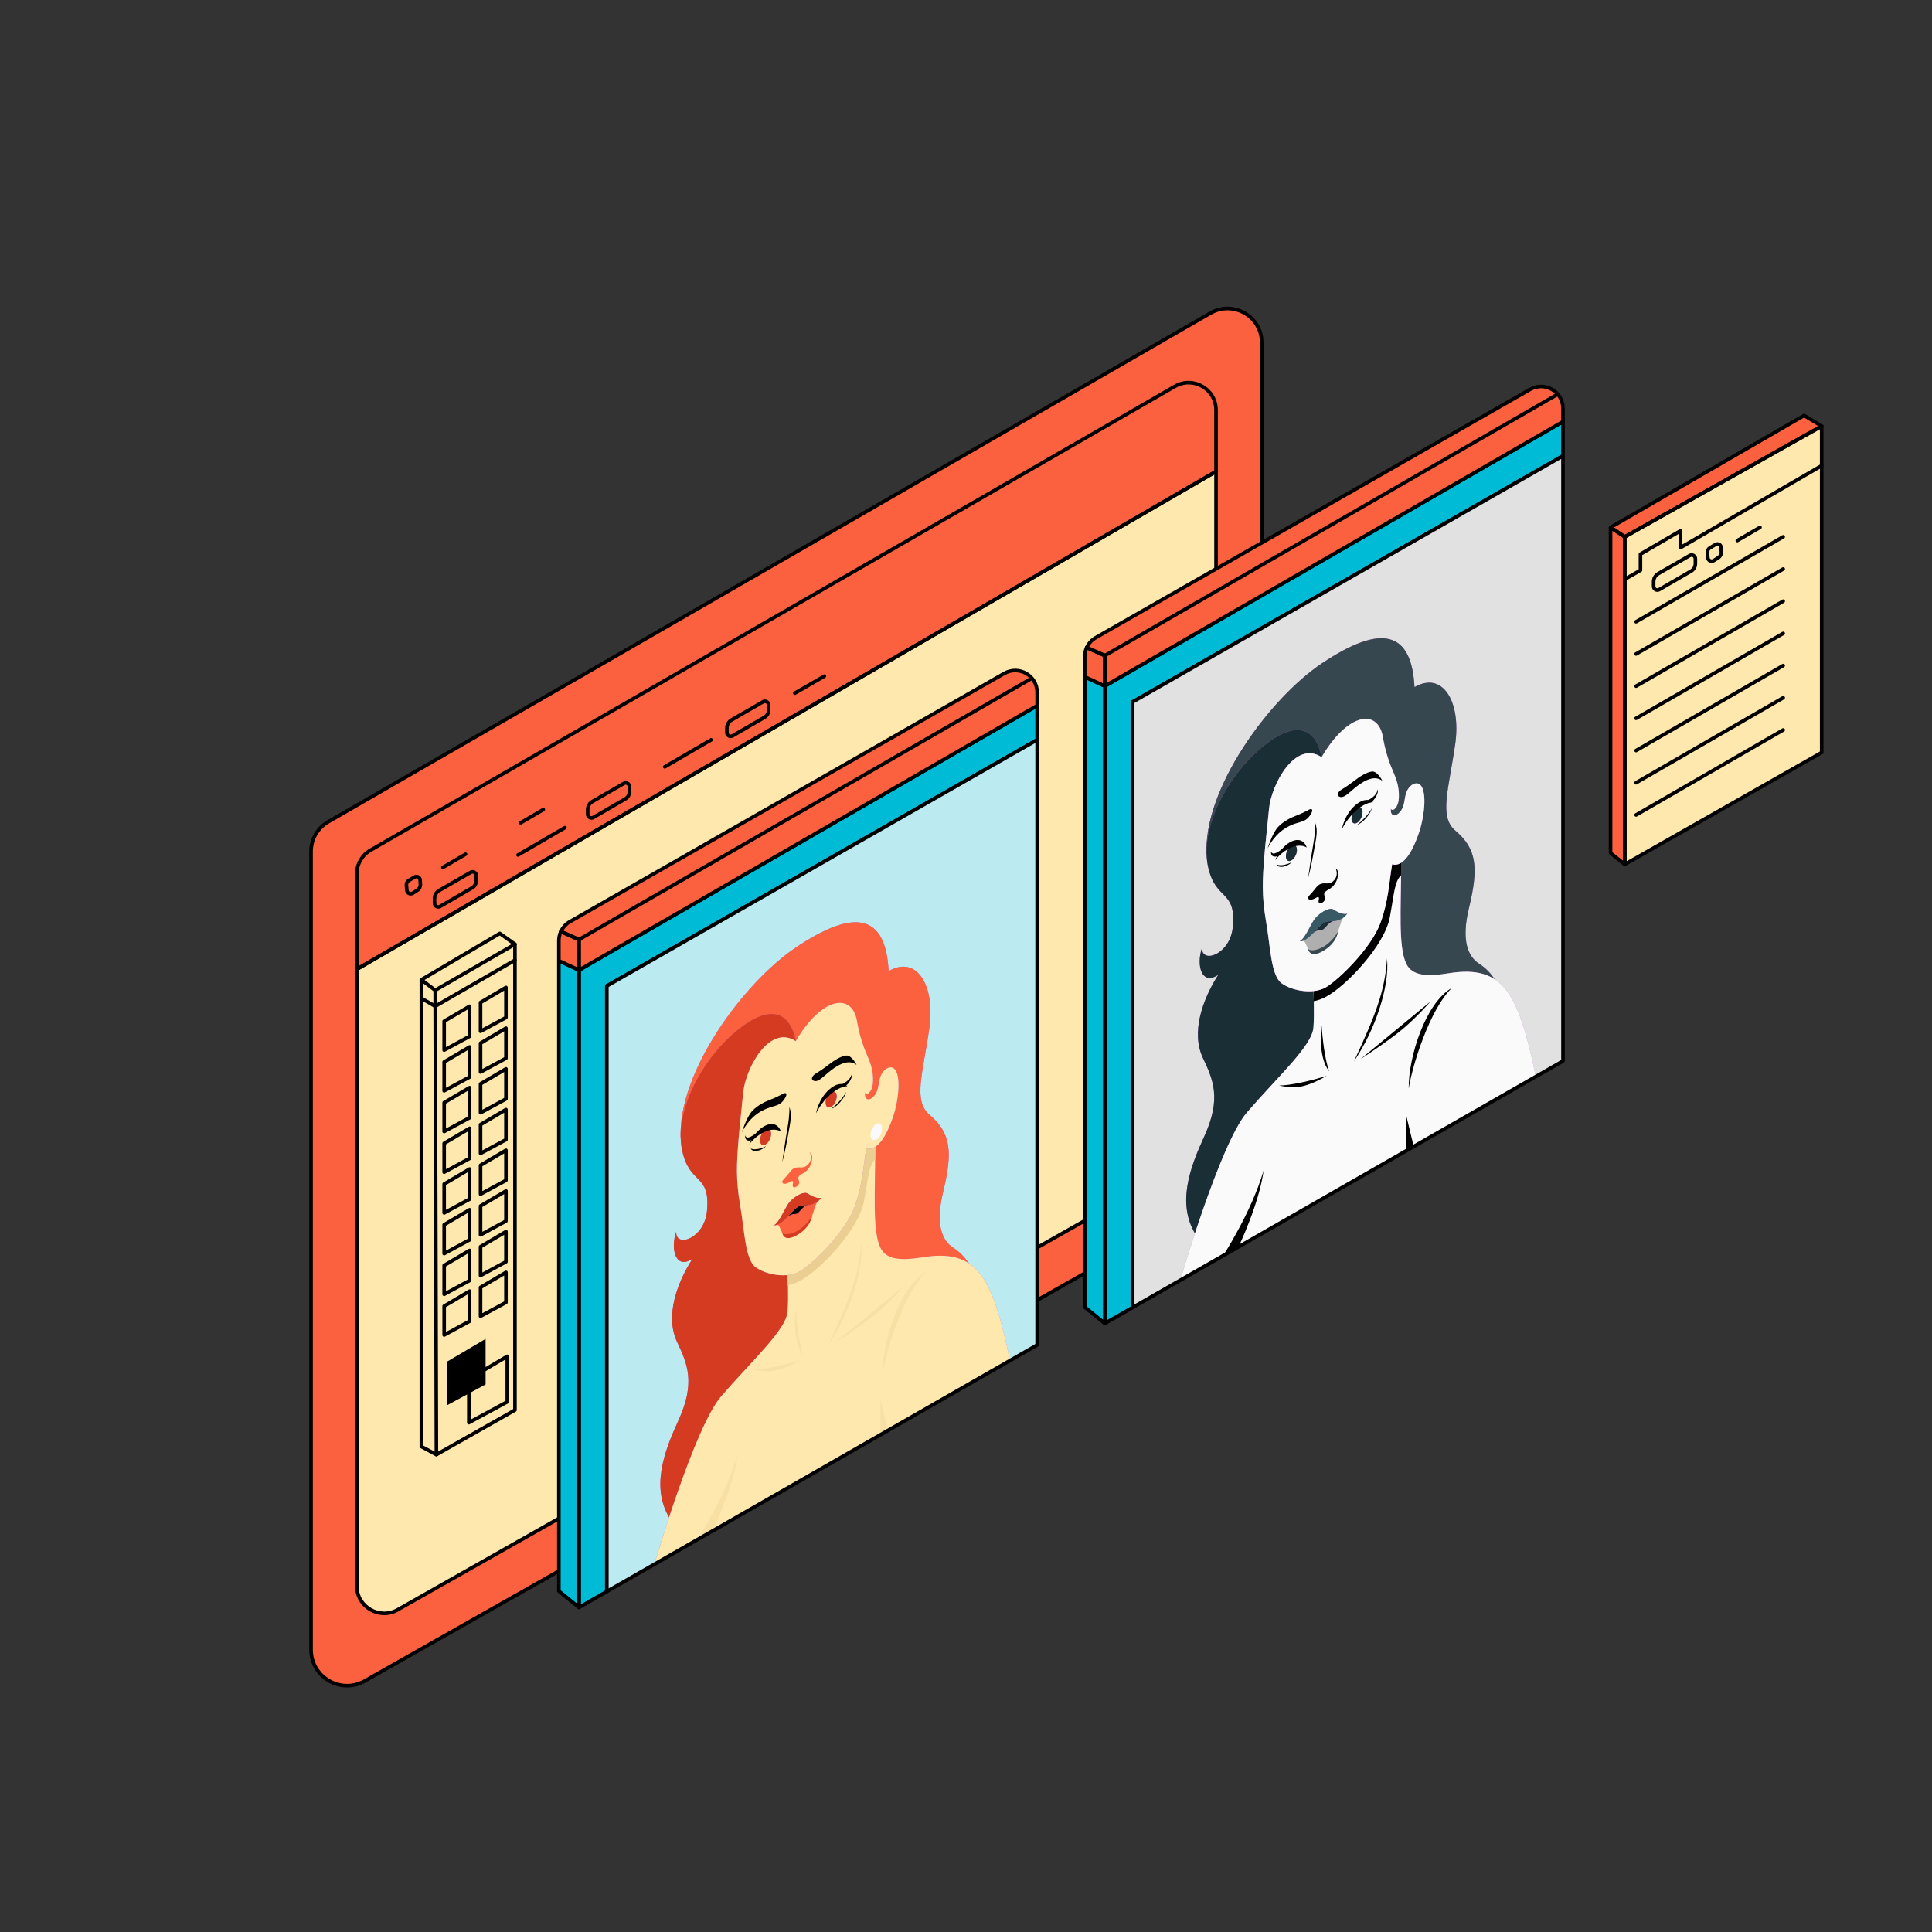 <?xml version="1.0" encoding="utf-8"?>
<!-- Generator: Adobe Illustrator 27.7.0, SVG Export Plug-In . SVG Version: 6.00 Build 0)  -->
<svg version="1.1" id="Layer_1" xmlns="http://www.w3.org/2000/svg" xmlns:xlink="http://www.w3.org/1999/xlink" x="0px" y="0px"
	 viewBox="0 0 700 700" style="enable-background:new 0 0 700 700;" xml:space="preserve">
<rect x="0" y="0" width="700" height="700" fill="#333333" stroke="none"/>
<style type="text/css">
	.st0{fill:#FC613F;}
	.st1{fill:#FFE8AD;}
	.st2{fill:none;stroke:#000000;stroke-width:1.3;stroke-linecap:round;stroke-linejoin:round;stroke-miterlimit:10;}
	.st3{fill:#00BBD6;}
	.st4{fill:#BBEBF1;}
	.st5{fill:#BA68C8;}
	.st6{fill:#D43B20;}
	.st7{fill:#FEE8AD;}
	.st8{opacity:0.3;}
	.st9{fill:#EACE92;}
	.st10{fill:#FAFAFA;}
	.st11{fill:#E1E1E1;}
	.st12{fill:#37474F;}
	.st13{fill:#1A2E35;}
	.st14{opacity:0.3;enable-background:new    ;}
	.st15{fill:#375A64;}
</style>
<g>
	<path class="st0" d="M118.9,297.77l319.67-184.33c8.26-4.76,18.58,1.2,18.58,10.73V417.4c0,4.81-2.65,9.23-6.9,11.5L131.89,609.19
		c-8.69,4.64-19.19-1.65-19.19-11.5V308.51C112.7,304.07,115.07,299.98,118.9,297.77z"/>
	<path class="st1" d="M440.59,170.83v238.72c0,3.58-1.92,6.88-5.05,8.64L144.09,583.24c-6.61,3.75-14.82-1.03-14.82-8.64V351.18
		L440.59,170.83z"/>
	<path class="st2" d="M118.9,297.77l319.67-184.33c8.26-4.76,18.58,1.2,18.58,10.73V417.4c0,4.81-2.65,9.23-6.9,11.5L131.89,609.19
		c-8.69,4.64-19.19-1.65-19.19-11.5V308.51C112.7,304.07,115.07,299.98,118.9,297.77z"/>
	<path class="st2" d="M440.59,148.58v22.25L129.27,351.18v-34.54c0-3.54,1.89-6.83,4.97-8.6L425.7,139.98
		C432.31,136.16,440.59,140.94,440.59,148.58z"/>
	<path class="st2" d="M440.59,170.83v238.72c0,3.58-1.92,6.88-5.05,8.64L144.09,583.24c-6.61,3.75-14.82-1.03-14.82-8.64V351.18
		L440.59,170.83z"/>
	<path class="st2" d="M159.13,322.64l11.41-6.58c0.9-0.52,2.03,0.13,2.03,1.17v1.81c0,1.1-0.58,2.11-1.53,2.66l-11.57,6.71
		c-0.9,0.52-2.03-0.13-2.03-1.17v-1.68C157.43,324.36,158.08,323.24,159.13,322.64z"/>
	<path class="st2" d="M214.62,290.42l11.41-6.58c0.9-0.52,2.03,0.13,2.03,1.17v1.81c0,1.1-0.58,2.11-1.53,2.66l-11.57,6.71
		c-0.9,0.52-2.03-0.13-2.03-1.17v-1.68C212.92,292.14,213.57,291.02,214.62,290.42z"/>
	<path class="st2" d="M265.06,260.85l11.41-6.58c0.9-0.52,2.03,0.13,2.03,1.17v1.81c0,1.1-0.58,2.11-1.53,2.66l-11.57,6.71
		c-0.9,0.52-2.03-0.13-2.03-1.17v-1.68C263.37,262.57,264.02,261.45,265.06,260.85z"/>
	<line class="st2" x1="257.64" y1="268.06" x2="240.86" y2="277.84"/>
	<line class="st2" x1="168.68" y1="309.5" x2="160.46" y2="314.28"/>
	<line class="st2" x1="196.85" y1="293.33" x2="188.64" y2="298.11"/>
	<line class="st2" x1="204.67" y1="299.88" x2="187.7" y2="309.76"/>
	<line class="st2" x1="287.99" y1="251.14" x2="298.68" y2="244.98"/>
	<path class="st2" d="M148.17,318.98l2.04-1.2c0.87-0.51,1.97,0.08,2.02,1.09l0.08,1.54c0.05,0.85-0.37,1.67-1.09,2.13l-1.67,1.07
		c-0.87,0.56-2.04,0-2.13-1.04l-0.16-1.85C147.21,320.02,147.56,319.34,148.17,318.98z"/>
	<polygon class="st2" points="157.68,364.58 186.58,347.89 186.58,510.9 158.12,527.03 	"/>
	<polygon class="st2" points="181.09,338.2 152.67,354.98 157.68,358.79 186.58,342.11 	"/>
	<polyline class="st2" points="152.67,354.98 152.67,524.12 158.12,527.03 	"/>
	<line class="st2" x1="186.58" y1="342.11" x2="186.58" y2="347.89"/>
	<polyline class="st2" points="157.68,358.79 157.68,364.58 152.67,361.68 	"/>
	<g>
		<polygon class="st2" points="160.93,370.01 170.14,364.58 170.14,375.48 160.93,380.47 		"/>
		<polygon class="st2" points="174.11,363.21 183.32,357.77 183.32,368.68 174.11,373.66 		"/>
	</g>
	<g>
		<polygon class="st2" points="160.93,384.76 170.14,379.32 170.14,390.23 160.93,395.21 		"/>
		<polygon class="st2" points="174.11,377.96 183.32,372.52 183.32,383.42 174.11,388.41 		"/>
	</g>
	<g>
		<polygon class="st2" points="160.93,399.5 170.14,394.07 170.14,404.97 160.93,409.96 		"/>
		<polygon class="st2" points="174.11,392.7 183.32,387.27 183.32,398.17 174.11,403.16 		"/>
	</g>
	<g>
		<polygon class="st2" points="160.93,414.25 170.14,408.81 170.14,419.72 160.93,424.7 		"/>
		<polygon class="st2" points="174.11,407.45 183.32,402.01 183.32,412.92 174.11,417.9 		"/>
	</g>
	<g>
		<polygon class="st2" points="160.93,429 170.14,423.56 170.14,434.46 160.93,439.45 		"/>
		<polygon class="st2" points="174.11,422.2 183.32,416.76 183.32,427.66 174.11,432.65 		"/>
	</g>
	<g>
		<polygon class="st2" points="160.93,443.74 170.14,438.31 170.14,449.21 160.93,454.2 		"/>
		<polygon class="st2" points="174.11,436.94 183.32,431.51 183.32,442.41 174.11,447.4 		"/>
	</g>
	<g>
		<polygon class="st2" points="160.93,458.49 170.14,453.05 170.14,463.96 160.93,468.94 		"/>
		<polygon class="st2" points="174.11,451.69 183.32,446.25 183.32,457.16 174.11,462.14 		"/>
	</g>
	<g>
		<polygon class="st2" points="160.93,473.24 170.14,467.8 170.14,478.7 160.93,483.69 		"/>
		<polygon class="st2" points="174.11,466.44 183.32,461 183.32,471.9 174.11,476.89 		"/>
	</g>
	<g>
		<polygon points="162.01,493.33 175.94,485.11 175.94,501.6 162.01,509.14 		"/>
	</g>
	<g>
		<polygon class="st2" points="169.87,499.64 183.8,491.42 183.8,507.91 169.87,515.45 		"/>
	</g>
	<g>
		<polygon class="st3" points="375.78,255.65 375.78,268.06 219.87,357.22 219.87,576.62 209.78,582.4 209.78,351.48 		"/>
		<polygon class="st2" points="375.78,255.65 375.78,268.06 219.87,357.22 219.87,576.62 209.78,582.4 209.78,351.48 		"/>
		<polygon class="st3" points="209.78,351.48 209.78,582.4 202.49,576.5 202.49,348.1 		"/>
		<polygon class="st2" points="209.78,351.48 209.78,582.4 202.49,576.5 202.49,348.1 		"/>
		<path class="st0" d="M375.78,250.89v4.77l-166,95.82l-0.01-11.06l-6.55-2.89c0.68-1.49,1.81-2.75,3.27-3.59l157.39-89.95
			C369.18,240.96,375.78,244.79,375.78,250.89z"/>
		<path class="st0" d="M209.78,351.48l-7.29-3.38v-7.27c0-1.16,0.25-2.28,0.73-3.3l6.55,2.89L209.78,351.48z"/>
		<path class="st2" d="M375.78,250.89v4.77l-166,95.82l-0.01-11.06l-6.55-2.89c0.68-1.49,1.81-2.75,3.27-3.59l157.39-89.95
			C369.18,240.96,375.78,244.79,375.78,250.89z"/>
		<path class="st2" d="M209.78,351.48l-7.29-3.38v-7.27c0-1.16,0.25-2.28,0.73-3.3l6.55,2.89L209.78,351.48z"/>
		<line class="st2" x1="373.53" y1="245.92" x2="209.77" y2="340.42"/>
		<line class="st2" x1="203.22" y1="337.53" x2="203.2" y2="337.53"/>
		<polygon class="st4" points="375.78,268.06 375.78,487.32 219.87,576.62 219.87,357.22 		"/>
		<g>
			<g id="Picture_00000065787147435259862950000013778416515274800018_">
				<g id="Hair_00000090269026331550028520000012991161728910580399_">
					<g>
						<path class="st5" d="M246.64,412.43c-1.22-23.74,22.69-56.4,41.82-69.21c21.79-14.58,32.47-11.48,33.51,8.64
							c10.32-5.96,16.93,5.41,14.75,20.65c-2.34,16.41-5.96,26.25,0.02,31.33c7.85,6.65,8.49,13.48,4.94,28.18
							c-2.85,11.79-0.28,17.51,3.71,20.07c9.19,5.9,12.21,19.22,6.93,36.36l-73.51,42.49c0,0-3.55-111.76-15.69-115.73
							C250.99,411.22,246.64,412.43,246.64,412.43z"/>
						<path class="st0" d="M246.64,412.43c-1.22-23.74,22.69-56.4,41.82-69.21c21.79-14.58,32.47-11.48,33.51,8.64
							c10.32-5.96,16.93,5.41,14.75,20.65c-2.34,16.41-5.96,26.25,0.02,31.33c7.85,6.65,8.49,13.48,4.94,28.18
							c-2.85,11.79-0.28,17.51,3.71,20.07c9.19,5.9,12.21,19.22,6.93,36.36l-73.51,42.49c0,0-3.55-111.76-15.69-115.73
							C250.99,411.22,246.64,412.43,246.64,412.43z"/>
					</g>
					<g>
						<path class="st5" d="M288.31,377.24c-1.58-8.96-7.91-15.24-22.09-3.19c-12.45,10.58-21.94,29.01-19.08,42.67
							c2.7,12.88,10.3,8.2,9.01,22.06c-0.94,10.08-11.42,13.46-11.15,7.53c-2.23,6.43-0.07,13.85,5.9,9.74
							c-5.77,9.02-9.93,20.94-5.6,30.13c3.68,7.82,6.83,14.64,0.5,28.48c-4.91,10.75-10.61,24.89-2.37,36.65l46.74-26.98
							L288.31,377.24z"/>
						<path class="st6" d="M288.31,377.24c-1.58-8.96-7.91-15.24-22.09-3.19c-12.45,10.58-21.94,29.01-19.08,42.67
							c2.7,12.88,10.3,8.2,9.01,22.06c-0.94,10.08-11.42,13.46-11.15,7.53c-2.23,6.43-0.07,13.85,5.9,9.74
							c-5.77,9.02-9.93,20.94-5.6,30.13c3.68,7.82,6.83,14.64,0.5,28.48c-4.91,10.75-10.61,24.89-2.37,36.65l46.74-26.98
							L288.31,377.24z"/>
					</g>
				</g>
				<g>
					<g>
						<path class="st5" d="M317.12,415.63c0,16.78-1.1,30.27,1.89,36.49c2.26,4.7,8.35,4.53,15.34,3.41
							c19.59-3.15,25.2,6.76,31.49,36.99l-128.78,74.35c0,0,14.48-49.63,24.18-60.88c11.3-13.1,23.57-24.14,24.11-30.73
							c0.43-5.28,0-13.26,0-13.26s7.79-28.58,19-40.85C315.56,408.87,317.12,415.63,317.12,415.63z"/>
						<path class="st7" d="M317.12,415.63c0,16.78-1.1,30.27,1.89,36.49c2.26,4.7,8.35,4.53,15.34,3.41
							c19.59-3.15,25.2,6.76,31.49,36.99l-128.78,74.35c0,0,14.48-49.63,24.18-60.88c11.3-13.1,23.57-24.14,24.11-30.73
							c0.43-5.28,0-13.26,0-13.26s7.79-28.58,19-40.85C315.56,408.87,317.12,415.63,317.12,415.63z"/>
					</g>
					<g class="st8">
						<path class="st9" d="M335.57,460.79c-8.09,7.75-14.48,28.46-15.69,36.52C319.73,486.01,325.91,466.29,335.57,460.79z"/>
						<path class="st9" d="M312.03,450.18c-0.75,11.71-4.11,20.4-11.97,37.23C307.75,476.06,312.99,460.42,312.03,450.18z"/>
						<path class="st9" d="M291.07,491.06c-2.13-5.79-2.76-16.66-2.76-16.66S286.75,485.67,291.07,491.06z"/>
						<path class="st9" d="M267.31,526.94c-1.61,12.16-9.1,27.7-9.1,27.7l-5.6,3.23C252.62,557.87,262.94,542.08,267.31,526.94z"/>
						<polygon class="st9" points="319.01,519.54 319.01,507.19 321.62,518.03 						"/>
						<path class="st9" d="M302.45,486.61l25.26-20.82c0,0-4.56,5.32-9.86,9.81C312.57,480.08,302.45,486.61,302.45,486.61z"/>
						<path class="st9" d="M290.16,492.69c-5,1.59-12.99,3.52-17.29,3.5C277.73,497.18,281.48,497.7,290.16,492.69z"/>
					</g>
				</g>
				<path class="st9" d="M313.04,435.23c1.68-9.12,1.64-12.69,4.07-15.22c0.01-1.43,0.02-2.89,0.02-4.39c0,0-1.56-6.76-12.77,5.51
					c-11.21,12.26-19,40.85-19,40.85s0.05,1.49,0.08,3.69c1.34-0.27,2.79-0.75,4.33-1.55C297.08,460.3,311.14,445.52,313.04,435.23z
					"/>
				<g>
					<path class="st5" d="M319.34,389.28c-1,1.94-0.79,4.2-1.66,6.25c-0.65,1.54-1.98,2.77-2.99,2.81
						c-0.51,0.02-0.92-0.33-1.15-0.85c-0.24-0.54-0.08-1.19-0.17-1.8c0.1,0.68,0.71,0.82,1.28,0.41c0.56-0.41,1.04-1.24,1.3-2.06
						c0.26-0.82,0.34-1.63,0.36-2.4c0.11-3.65-0.92-6.51-2.05-9.11c-1.67-3.84-2.96-7.87-3.76-12.6c-1.73-10.25-12.6-8.99-22.19,7.3
						c-9.49-6.26-18.19,9.74-19.05,18.74c-0.87,9.06-1.31,12.41-1.65,16.62c-0.74,9.18-1.05,14.73,0.59,24.27
						c1.6,9.32,1.76,19.44,5.6,22.28s11.53,4.1,16.01,1.51s16.44-14.05,19.85-23.42c2.81-7.71,3.03-14.02,4.21-21.2
						c2.6,0.85,6.27-1.17,9.82-11.72c0.42-1.26,0.75-2.54,1.01-3.79c0.79-3.75,1.19-7.81,0.53-10.82c-0.29-1.31-0.82-2.36-1.72-2.81
						c-1.1-0.55-2.95,0.18-4.08,2.24C319.39,389.18,319.37,389.23,319.34,389.28z"/>
					<path class="st7" d="M319.34,389.28c-1,1.94-0.79,4.2-1.66,6.25c-0.65,1.54-1.98,2.77-2.99,2.81
						c-0.51,0.02-0.92-0.33-1.15-0.85c-0.24-0.54-0.08-1.19-0.17-1.8c0.1,0.68,0.71,0.82,1.28,0.41c0.56-0.41,1.04-1.24,1.3-2.06
						c0.26-0.82,0.34-1.63,0.36-2.4c0.11-3.65-0.92-6.51-2.05-9.11c-1.67-3.84-2.96-7.87-3.76-12.6c-1.73-10.25-12.6-8.99-22.19,7.3
						c-9.49-6.26-18.19,9.74-19.05,18.74c-0.87,9.06-1.31,12.41-1.65,16.62c-0.74,9.18-1.05,14.73,0.59,24.27
						c1.6,9.32,1.76,19.44,5.6,22.28s11.53,4.1,16.01,1.51s16.44-14.05,19.85-23.42c2.81-7.71,3.03-14.02,4.21-21.2
						c2.6,0.85,6.27-1.17,9.82-11.72c0.42-1.26,0.75-2.54,1.01-3.79c0.79-3.75,1.19-7.81,0.53-10.82c-0.29-1.31-0.82-2.36-1.72-2.81
						c-1.1-0.55-2.95,0.18-4.08,2.24C319.39,389.18,319.37,389.23,319.34,389.28z"/>
					<g>
						<path class="st0" d="M296.42,435.18c-1.16,1.41-1.07,2.29-2.11,5.15c-1.04,2.86-3.59,5.3-5.45,6.43
							c-1.85,1.13-4.43,1.63-5.45-0.14c-1.01-1.77-1-2.85-1.89-2.84c1.25-1.21,4.6-6.58,7.45-8.1S294.48,436.3,296.42,435.18z"/>
						<g>
							<path class="st5" d="M288.86,439.65c-0.7,0.4-1.72-0.21-3.48,1.21c0,0,1.04-2.49,3.48-3.9s3.79-0.33,3.79-0.33
								C290.99,436.93,289.61,439.21,288.86,439.65z"/>
							<path d="M288.86,439.65c-0.7,0.4-1.72-0.21-3.48,1.21c0,0,1.04-2.49,3.48-3.9s3.79-0.33,3.79-0.33
								C290.99,436.93,289.61,439.21,288.86,439.65z"/>
						</g>
						<path class="st5" d="M280.43,443.92c2.03,0.28,4.8-2.88,6.61-4.84s2.94-2.4,4.23-2.39c1.29,0.01,4.18,0.09,6.33-2.74
							c-1.17,0.46-3.36-0.4-4.93-1.48c-1.57-1.08-5.68,1.47-7.21,3.92C283.92,438.83,282.16,443.08,280.43,443.92z"/>
						<path class="st6" d="M280.43,443.92c2.03,0.28,4.8-2.88,6.61-4.84s2.94-2.4,4.23-2.39c1.29,0.01,4.18,0.09,6.33-2.74
							c-1.17,0.46-3.36-0.4-4.93-1.48c-1.57-1.08-5.68,1.47-7.21,3.92C283.92,438.83,282.16,443.08,280.43,443.92z"/>
						<path class="st6" d="M283.41,446.62c0.6,1.05,3.26,0.65,5.6-0.7s4.44-3.9,5.29-5.59c0,0-0.39,4.21-5.45,7.14
							C283.8,450.39,283.41,446.62,283.41,446.62z"/>
						<g>
							<path d="M306.57,395.63c0,0-1.34,2.88-5.38,6.13c0,0,1.4-0.36,3.27-2.5C306.34,397.12,306.57,395.63,306.57,395.63z"/>
							<path d="M272,416.09c0,0,1.47,1.1,5.54-0.77c0,0-1.36,1.38-3.3,1.65C272.31,417.22,272,416.09,272,416.09z"/>
							<path d="M286.02,401.07c1.02,2.91,0.41,5.07-0.53,10.46c-0.93,5.39-2.06,9.58-2.06,9.58s1.05-7.65,1.95-12.77
								C286.14,404.01,286.02,401.07,286.02,401.07z"/>
						</g>
						<g>
							<g>
								<path class="st5" d="M303.1,396.67c0.23,1.3-0.45,3.11-1.53,4.04c-1.08,0.93-2.14,0.63-2.37-0.67s0.45-3.11,1.53-4.04
									C301.8,395.07,302.86,395.37,303.1,396.67z"/>
								<path class="st5" d="M275.4,412.77c-0.14,1.54,0.63,2.43,1.72,1.99s2.09-2.04,2.23-3.58c0.14-1.54-0.63-2.43-1.72-1.99
									C276.55,409.63,275.54,411.23,275.4,412.77z"/>
							</g>
							<g>
								<path class="st6" d="M303.1,396.67c0.23,1.3-0.45,3.11-1.53,4.04c-1.08,0.93-2.14,0.63-2.37-0.67s0.45-3.11,1.53-4.04
									C301.8,395.07,302.86,395.37,303.1,396.67z"/>
								<path class="st6" d="M275.4,412.77c-0.14,1.54,0.63,2.43,1.72,1.99s2.09-2.04,2.23-3.58c0.14-1.54-0.63-2.43-1.72-1.99
									C276.55,409.63,275.54,411.23,275.4,412.77z"/>
							</g>
							<path d="M295.68,403.37c0,0,0.8-5.21,4.86-8.72s6.47-1.08,6.47-1.08s-2.45-0.21-6.03,2.89
								C297.4,399.54,295.68,403.37,295.68,403.37z"/>
							<path d="M304.53,393.1c2.41-1.04,3.88-2.54,4.13-4.24c0.44,1.89-1.93,4.84-2.8,4.83L304.53,393.1z"/>
							<path d="M282.95,410c0,0-1.09-4.01-5.21-2.36c-4.12,1.66-6.29,6.99-6.29,6.99s2.34-3.24,5.97-4.7
								C281.05,408.47,282.95,410,282.95,410z"/>
							<path d="M274.23,410.32c-2.38,1.99-3.89,2.38-4.23,1.05c-0.3,2.36,2.16,2.26,2.99,1.17L274.23,410.32z"/>
						</g>
					</g>
				</g>
				<path class="st10" d="M319.6,408.83c0,1.55-0.94,3.35-2.1,4.02c-1.16,0.67-2.1-0.04-2.1-1.59s0.94-3.35,2.1-4.02
					C318.65,406.57,319.6,407.28,319.6,408.83z"/>
			</g>
			<path d="M284.16,398.29c-1.44,2.13-2.81,2.18-5.2,2.95c-2.39,0.77-6.95,2.68-10.21,9.07c0,0,1.78-5.68,3.81-7.8
				c1.96-2.05,4.51-3.31,6.46-4.05c1.95-0.74,3.73-1.64,4.59-2.14C284.66,395.71,285.68,396.05,284.16,398.29z"/>
			<path d="M294.95,391.62c1.44,0.46,2.81-1.07,5.2-3.06s6.95-5.34,10.21-2.72c0,0-1.78-3.63-3.81-3.4
				c-1.96,0.22-4.51,1.89-6.46,3.41c-1.95,1.51-3.73,2.66-4.59,3.16C294.45,389.62,293.43,391.13,294.95,391.62z"/>
			<path class="st0" d="M288.18,423.12c-0.47,0.13-0.94,0.39-1.39,0.84c-0.28,0.28-0.54,0.63-0.8,0.96
				c-0.65,0.84-1.33,1.63-2.03,2.34c-0.23,0.23-0.5,0.54-0.53,0.88c-0.01,0.13,0.02,0.24,0.06,0.33c0.25,0.56,0.86,0.51,1.43,0.34
				c0.47-0.14,0.95-0.35,1.43-0.62c0.19-0.11,0.39-0.22,0.57-0.26c0.18-0.03,0.36,0.04,0.41,0.25c0.07,0.27-0.06,0.65-0.1,0.99
				c-0.06,0.44,0.05,0.83,0.27,0.99c0.38,0.29,1.68-0.39,1.99-1.24c0.15-0.42,0.09-0.81-0.01-1.11s-0.24-0.58-0.23-0.98
				c0.01-0.16,0.04-0.33,0.12-0.48c0.08-0.16,0.2-0.27,0.31-0.37c0.39-0.34,0.8-0.55,1.2-0.79c0.63-0.38,1.27-0.85,1.84-1.52
				c1.64-1.89,2.16-5.39,0.7-6.14c0.12,0.06,0.19,0.51,0.23,0.67c0.13,0.5,0.21,1.09,0.12,1.74c-0.21,1.45-1.4,2.54-2.28,2.86
				c-0.81,0.29-1.55,0.16-2.31,0.16C288.87,422.98,288.53,423.02,288.18,423.12z"/>
		</g>
		<polygon class="st2" points="375.78,268.06 375.78,487.32 219.87,576.62 219.87,357.22 		"/>
	</g>
	<g>
		<polygon class="st3" points="566.3,152.75 566.3,165.16 410.39,254.32 410.39,473.72 400.3,479.5 400.3,248.58 		"/>
		<polygon class="st2" points="566.3,152.75 566.3,165.16 410.39,254.32 410.39,473.72 400.3,479.5 400.3,248.58 		"/>
		<polygon class="st3" points="400.3,248.58 400.3,479.5 393.02,473.6 393.02,245.2 		"/>
		<polygon class="st2" points="400.3,248.58 400.3,479.5 393.02,473.6 393.02,245.2 		"/>
		<path class="st0" d="M566.3,147.99v4.76l-166,95.82l-0.01-11.06l-6.55-2.89c0.68-1.49,1.81-2.75,3.27-3.59l157.39-89.95
			C559.7,138.06,566.3,141.88,566.3,147.99z"/>
		<path class="st0" d="M400.3,248.58l-7.29-3.38v-7.27c0-1.16,0.25-2.28,0.73-3.3l6.55,2.89L400.3,248.58z"/>
		<path class="st2" d="M566.3,147.99v4.76l-166,95.82l-0.01-11.06l-6.55-2.89c0.68-1.49,1.81-2.75,3.27-3.59l157.39-89.95
			C559.7,138.06,566.3,141.88,566.3,147.99z"/>
		<path class="st2" d="M400.3,248.58l-7.29-3.38v-7.27c0-1.16,0.25-2.28,0.73-3.3l6.55,2.89L400.3,248.58z"/>
		<line class="st2" x1="564.06" y1="143.02" x2="400.29" y2="237.52"/>
		<line class="st2" x1="393.74" y1="234.62" x2="393.73" y2="234.62"/>
		<polygon class="st11" points="566.3,165.16 566.3,384.42 410.39,473.72 410.39,254.32 		"/>
		<g>
			<g id="Picture_00000078008795898733403700000004936494573966993830_">
				<g id="Hair_00000059272628650201499880000011702723675811974048_">
					<g>
						<path class="st5" d="M437.17,309.52c-1.22-23.74,22.69-56.4,41.82-69.21c21.79-14.58,32.47-11.48,33.51,8.64
							c10.32-5.96,16.93,5.41,14.75,20.65c-2.34,16.41-5.96,26.25,0.02,31.33c7.85,6.65,8.49,13.48,4.94,28.18
							c-2.85,11.79-0.28,17.51,3.71,20.07c9.19,5.9,12.21,19.22,6.93,36.36l-73.51,42.49c0,0-3.55-111.76-15.69-115.73
							C441.51,308.32,437.17,309.52,437.17,309.52z"/>
						<path class="st12" d="M437.17,309.52c-1.22-23.74,22.69-56.4,41.82-69.21c21.79-14.58,32.47-11.48,33.51,8.64
							c10.32-5.96,16.93,5.41,14.75,20.65c-2.34,16.41-5.96,26.25,0.02,31.33c7.85,6.65,8.49,13.48,4.94,28.18
							c-2.85,11.79-0.28,17.51,3.71,20.07c9.19,5.9,12.21,19.22,6.93,36.36l-73.51,42.49c0,0-3.55-111.76-15.69-115.73
							C441.51,308.32,437.17,309.52,437.17,309.52z"/>
					</g>
					<g>
						<path class="st5" d="M478.83,274.34c-1.58-8.96-7.91-15.24-22.09-3.19c-12.45,10.58-21.94,29.01-19.08,42.67
							c2.7,12.88,10.3,8.2,9.01,22.06c-0.94,10.08-11.42,13.46-11.15,7.53c-2.23,6.43-0.07,13.85,5.9,9.74
							c-5.77,9.02-9.93,20.94-5.6,30.13c3.68,7.82,6.83,14.64,0.5,28.48c-4.91,10.75-10.61,24.89-2.37,36.65l46.74-26.98
							L478.83,274.34z"/>
						<path class="st13" d="M478.83,274.34c-1.58-8.96-7.91-15.24-22.09-3.19c-12.45,10.58-21.94,29.01-19.08,42.67
							c2.7,12.88,10.3,8.2,9.01,22.06c-0.94,10.08-11.42,13.46-11.15,7.53c-2.23,6.43-0.07,13.85,5.9,9.74
							c-5.77,9.02-9.93,20.94-5.6,30.13c3.68,7.82,6.83,14.64,0.5,28.48c-4.91,10.75-10.61,24.89-2.37,36.65l46.74-26.98
							L478.83,274.34z"/>
					</g>
				</g>
				<g>
					<g>
						<path class="st5" d="M507.65,312.73c0,16.78-1.1,30.27,1.89,36.49c2.26,4.7,8.35,4.53,15.34,3.41
							c19.59-3.15,25.2,6.76,31.49,36.99l-128.78,74.35c0,0,14.48-49.63,24.18-60.88c11.3-13.1,23.57-24.14,24.11-30.73
							c0.43-5.28,0-13.26,0-13.26s7.79-28.58,19-40.85C506.09,305.97,507.65,312.73,507.65,312.73z"/>
						<path class="st10" d="M507.65,312.73c0,16.78-1.1,30.27,1.89,36.49c2.26,4.7,8.35,4.53,15.34,3.41
							c19.59-3.15,25.2,6.76,31.49,36.99l-128.78,74.35c0,0,14.48-49.63,24.18-60.88c11.3-13.1,23.57-24.14,24.11-30.73
							c0.43-5.28,0-13.26,0-13.26s7.79-28.58,19-40.85C506.09,305.97,507.65,312.73,507.65,312.73z"/>
					</g>
					<g>
						<path d="M526.09,357.89c-8.09,7.75-14.48,28.46-15.69,36.52C510.26,383.11,516.43,363.39,526.09,357.89z"/>
						<path d="M502.55,347.28c-0.75,11.71-4.11,20.4-11.97,37.23C498.27,373.16,503.51,357.52,502.55,347.28z"/>
						<path d="M481.6,388.16c-2.13-5.79-2.76-16.66-2.76-16.66S477.27,382.77,481.6,388.16z"/>
						<path d="M457.84,424.04c-1.61,12.16-9.1,27.7-9.1,27.7l-5.6,3.23C443.14,454.97,453.46,439.18,457.84,424.04z"/>
						<polygon points="509.54,416.64 509.54,404.29 512.15,415.13 						"/>
						<path d="M492.98,383.71l25.26-20.82c0,0-4.56,5.32-9.86,9.81C503.09,377.18,492.98,383.71,492.98,383.71z"/>
						<path d="M480.69,389.79c-5,1.59-12.99,3.52-17.29,3.5C468.26,394.28,472.01,394.8,480.69,389.79z"/>
					</g>
				</g>
				<path d="M503.56,332.33c1.68-9.12,1.64-12.69,4.07-15.22c0.01-1.43,0.02-2.89,0.02-4.39c0,0-1.56-6.76-12.77,5.51
					c-11.21,12.26-19,40.85-19,40.85s0.05,1.49,0.08,3.69c1.34-0.27,2.79-0.75,4.33-1.55C487.61,357.39,501.66,342.62,503.56,332.33
					z"/>
				<g>
					<path class="st5" d="M509.87,286.38c-1,1.94-0.79,4.2-1.66,6.25c-0.65,1.54-1.98,2.77-2.99,2.81
						c-0.51,0.02-0.92-0.33-1.15-0.85c-0.24-0.54-0.08-1.19-0.17-1.8c0.1,0.68,0.71,0.82,1.28,0.41s1.04-1.24,1.3-2.06
						c0.26-0.82,0.34-1.63,0.36-2.4c0.11-3.65-0.92-6.51-2.05-9.11c-1.67-3.84-2.96-7.87-3.76-12.6c-1.73-10.25-12.6-8.99-22.19,7.3
						c-9.49-6.26-18.19,9.74-19.05,18.74c-0.87,9.06-1.31,12.41-1.65,16.62c-0.74,9.18-1.05,14.73,0.59,24.27
						c1.6,9.32,1.76,19.44,5.6,22.28s11.53,4.1,16.01,1.51s16.44-14.05,19.85-23.42c2.81-7.71,3.03-14.02,4.21-21.2
						c2.6,0.85,6.27-1.17,9.82-11.72c0.42-1.26,0.75-2.54,1.01-3.79c0.79-3.75,1.19-7.81,0.53-10.82c-0.29-1.31-0.82-2.36-1.72-2.81
						c-1.1-0.55-2.95,0.18-4.08,2.24C509.92,286.28,509.89,286.33,509.87,286.38z"/>
					<path class="st10" d="M509.87,286.38c-1,1.94-0.79,4.2-1.66,6.25c-0.65,1.54-1.98,2.77-2.99,2.81
						c-0.51,0.02-0.92-0.33-1.15-0.85c-0.24-0.54-0.08-1.19-0.17-1.8c0.1,0.68,0.71,0.82,1.28,0.41s1.04-1.24,1.3-2.06
						c0.26-0.82,0.34-1.63,0.36-2.4c0.11-3.65-0.92-6.51-2.05-9.11c-1.67-3.84-2.96-7.87-3.76-12.6c-1.73-10.25-12.6-8.99-22.19,7.3
						c-9.49-6.26-18.19,9.74-19.05,18.74c-0.87,9.06-1.31,12.41-1.65,16.62c-0.74,9.18-1.05,14.73,0.59,24.27
						c1.6,9.32,1.76,19.44,5.6,22.28s11.53,4.1,16.01,1.51s16.44-14.05,19.85-23.42c2.81-7.71,3.03-14.02,4.21-21.2
						c2.6,0.85,6.27-1.17,9.82-11.72c0.42-1.26,0.75-2.54,1.01-3.79c0.79-3.75,1.19-7.81,0.53-10.82c-0.29-1.31-0.82-2.36-1.72-2.81
						c-1.1-0.55-2.95,0.18-4.08,2.24C509.92,286.28,509.89,286.33,509.87,286.38z"/>
					<g>
						<path class="st14" d="M486.94,332.28c-1.16,1.41-1.07,2.29-2.11,5.15c-1.04,2.86-3.59,5.3-5.45,6.43
							c-1.85,1.13-4.43,1.63-5.45-0.14c-1.01-1.77-1-2.85-1.89-2.84c1.25-1.21,4.6-6.58,7.45-8.1S485.01,333.4,486.94,332.28z"/>
						<g>
							<path class="st5" d="M479.38,336.74c-0.7,0.4-1.72-0.21-3.48,1.21c0,0,1.04-2.49,3.48-3.9s3.79-0.33,3.79-0.33
								C481.52,334.02,480.13,336.31,479.38,336.74z"/>
							<path class="st13" d="M479.38,336.74c-0.7,0.4-1.72-0.21-3.48,1.21c0,0,1.04-2.49,3.48-3.9s3.79-0.33,3.79-0.33
								C481.52,334.02,480.13,336.31,479.38,336.74z"/>
						</g>
						<path class="st5" d="M470.95,341.02c2.03,0.28,4.8-2.88,6.61-4.84s2.94-2.4,4.23-2.39c1.29,0.01,4.18,0.09,6.33-2.74
							c-1.17,0.46-3.36-0.4-4.93-1.48c-1.57-1.08-5.68,1.47-7.21,3.92C474.45,335.93,472.69,340.18,470.95,341.02z"/>
						<path class="st15" d="M470.95,341.02c2.03,0.28,4.8-2.88,6.61-4.84s2.94-2.4,4.23-2.39c1.29,0.01,4.18,0.09,6.33-2.74
							c-1.17,0.46-3.36-0.4-4.93-1.48c-1.57-1.08-5.68,1.47-7.21,3.92C474.45,335.93,472.69,340.18,470.95,341.02z"/>
						<path class="st12" d="M473.94,343.72c0.6,1.05,3.26,0.65,5.6-0.7s4.44-3.9,5.29-5.59c0,0-0.39,4.21-5.45,7.14
							C474.32,347.49,473.94,343.72,473.94,343.72z"/>
						<g>
							<path d="M497.1,292.73c0,0-1.34,2.88-5.38,6.13c0,0,1.4-0.36,3.27-2.5S497.1,292.73,497.1,292.73z"/>
							<path d="M462.52,313.18c0,0,1.47,1.1,5.54-0.77c0,0-1.36,1.38-3.3,1.65C462.84,314.32,462.52,313.18,462.52,313.18z"/>
							<path d="M476.54,298.16c1.02,2.91,0.41,5.07-0.53,10.46c-0.93,5.39-2.06,9.58-2.06,9.58s1.05-7.65,1.95-12.77
								C476.66,301.11,476.54,298.16,476.54,298.16z"/>
						</g>
						<g>
							<g>
								<path class="st5" d="M493.62,293.77c0.23,1.3-0.45,3.11-1.53,4.04c-1.08,0.93-2.14,0.63-2.37-0.67
									c-0.23-1.3,0.45-3.11,1.53-4.04C492.33,292.17,493.39,292.47,493.62,293.77z"/>
								<path class="st5" d="M465.93,309.87c-0.14,1.54,0.63,2.43,1.72,1.99s2.09-2.04,2.23-3.58c0.14-1.54-0.63-2.43-1.72-1.99
									S466.07,308.33,465.93,309.87z"/>
							</g>
							<g>
								<path class="st13" d="M493.62,293.77c0.23,1.3-0.45,3.11-1.53,4.04c-1.08,0.93-2.14,0.63-2.37-0.67
									c-0.23-1.3,0.45-3.11,1.53-4.04C492.33,292.17,493.39,292.47,493.62,293.77z"/>
								<path class="st13" d="M465.93,309.87c-0.14,1.54,0.63,2.43,1.72,1.99s2.09-2.04,2.23-3.58c0.14-1.54-0.63-2.43-1.72-1.99
									S466.07,308.33,465.93,309.87z"/>
							</g>
							<path d="M486.2,300.46c0,0,0.8-5.21,4.86-8.72s6.47-1.08,6.47-1.08s-2.45-0.21-6.03,2.89
								C487.93,296.64,486.2,300.46,486.2,300.46z"/>
							<path d="M495.06,290.2c2.41-1.04,3.88-2.54,4.13-4.24c0.44,1.89-1.93,4.84-2.8,4.83L495.06,290.2z"/>
							<path d="M473.47,307.1c0,0-1.09-4.01-5.21-2.36c-4.12,1.66-6.29,6.99-6.29,6.99s2.34-3.24,5.97-4.7
								C471.58,305.57,473.47,307.1,473.47,307.1z"/>
							<path d="M464.76,307.42c-2.38,1.99-3.89,2.38-4.23,1.05c-0.3,2.36,2.16,2.26,2.99,1.17L464.76,307.42z"/>
						</g>
					</g>
				</g>
				<path class="st10" d="M510.12,305.93c0,1.55-0.94,3.35-2.1,4.02c-1.16,0.67-2.1-0.04-2.1-1.59s0.94-3.35,2.1-4.02
					C509.18,303.66,510.12,304.38,510.12,305.93z"/>
			</g>
			<path d="M474.68,295.39c-1.44,2.13-2.81,2.18-5.2,2.95c-2.39,0.77-6.95,2.68-10.21,9.07c0,0,1.78-5.68,3.81-7.8
				c1.96-2.05,4.51-3.31,6.46-4.05c1.95-0.74,3.73-1.64,4.59-2.14C475.18,292.81,476.2,293.15,474.68,295.39z"/>
			<path d="M485.47,288.72c1.44,0.46,2.81-1.07,5.2-3.06s6.95-5.34,10.21-2.72c0,0-1.78-3.63-3.81-3.4
				c-1.96,0.22-4.51,1.89-6.46,3.41c-1.95,1.51-3.73,2.66-4.59,3.16C484.97,286.71,483.95,288.23,485.47,288.72z"/>
			<path d="M478.71,320.21c-0.47,0.13-0.94,0.39-1.39,0.84c-0.28,0.28-0.54,0.63-0.8,0.96c-0.65,0.84-1.33,1.63-2.03,2.34
				c-0.23,0.23-0.5,0.54-0.53,0.88c-0.01,0.13,0.02,0.24,0.06,0.33c0.25,0.56,0.86,0.51,1.43,0.34c0.47-0.14,0.95-0.35,1.43-0.62
				c0.19-0.11,0.39-0.22,0.57-0.26c0.18-0.03,0.36,0.04,0.41,0.25c0.07,0.27-0.06,0.65-0.1,0.99c-0.06,0.44,0.05,0.83,0.27,0.99
				c0.38,0.29,1.68-0.39,1.99-1.24c0.15-0.42,0.09-0.81-0.01-1.11s-0.24-0.58-0.23-0.98c0.01-0.16,0.04-0.33,0.12-0.48
				c0.08-0.16,0.2-0.27,0.31-0.37c0.39-0.34,0.8-0.55,1.2-0.79c0.63-0.38,1.27-0.85,1.84-1.52c1.64-1.89,2.16-5.39,0.7-6.14
				c0.12,0.06,0.19,0.51,0.23,0.67c0.13,0.5,0.21,1.09,0.12,1.74c-0.21,1.45-1.4,2.54-2.28,2.86c-0.81,0.29-1.55,0.16-2.31,0.16
				C479.39,320.08,479.05,320.11,478.71,320.21z"/>
		</g>
		<polygon class="st2" points="566.3,165.16 566.3,384.42 410.39,473.72 410.39,254.32 		"/>
	</g>
	<g>
		<polygon class="st0" points="588.69,194.5 588.69,313.17 583.54,309.09 583.54,191.08 		"/>
		<polygon class="st0" points="660.03,154.38 588.69,194.5 583.54,191.08 653.66,150.54 		"/>
		<polygon class="st1" points="660.03,154.38 660.03,272.65 588.69,313.17 588.69,194.5 		"/>
		<polygon class="st2" points="660.03,154.38 660.03,272.65 588.69,313.17 588.69,194.5 		"/>
		<polygon class="st2" points="660.03,154.38 588.69,194.5 583.54,191.08 653.66,150.54 		"/>
		<polygon class="st2" points="588.69,194.5 588.69,313.17 583.54,309.09 583.54,191.08 		"/>
		<line class="st2" x1="592.79" y1="225.27" x2="646.08" y2="194.49"/>
		<line class="st2" x1="592.79" y1="236.94" x2="646.08" y2="206.16"/>
		<line class="st2" x1="592.79" y1="248.6" x2="646.08" y2="217.82"/>
		<line class="st2" x1="592.79" y1="260.27" x2="646.08" y2="229.49"/>
		<line class="st2" x1="592.79" y1="271.93" x2="646.08" y2="241.15"/>
		<line class="st2" x1="592.79" y1="283.6" x2="646.08" y2="252.82"/>
		<line class="st2" x1="592.79" y1="295.26" x2="646.08" y2="264.48"/>
		<polyline class="st2" points="588.68,209.88 594.37,206.62 594.37,200.76 608.86,192.32 608.86,198.42 660.03,168.71 		"/>
		<path class="st2" d="M600.83,207.84l11.41-6.58c0.9-0.52,2.03,0.13,2.03,1.17v1.81c0,1.1-0.58,2.11-1.53,2.66l-11.57,6.71
			c-0.9,0.52-2.03-0.13-2.03-1.17v-1.68C599.14,209.56,599.78,208.45,600.83,207.84z"/>
		<line class="st2" x1="637.68" y1="191.07" x2="629.47" y2="195.85"/>
		<path class="st2" d="M619.54,198.48l2.04-1.2c0.87-0.51,1.97,0.08,2.02,1.09l0.08,1.54c0.05,0.85-0.37,1.67-1.09,2.13l-1.67,1.07
			c-0.87,0.56-2.04,0-2.13-1.04l-0.16-1.85C618.58,199.52,618.93,198.84,619.54,198.48z"/>
	</g>
</g>
</svg>
